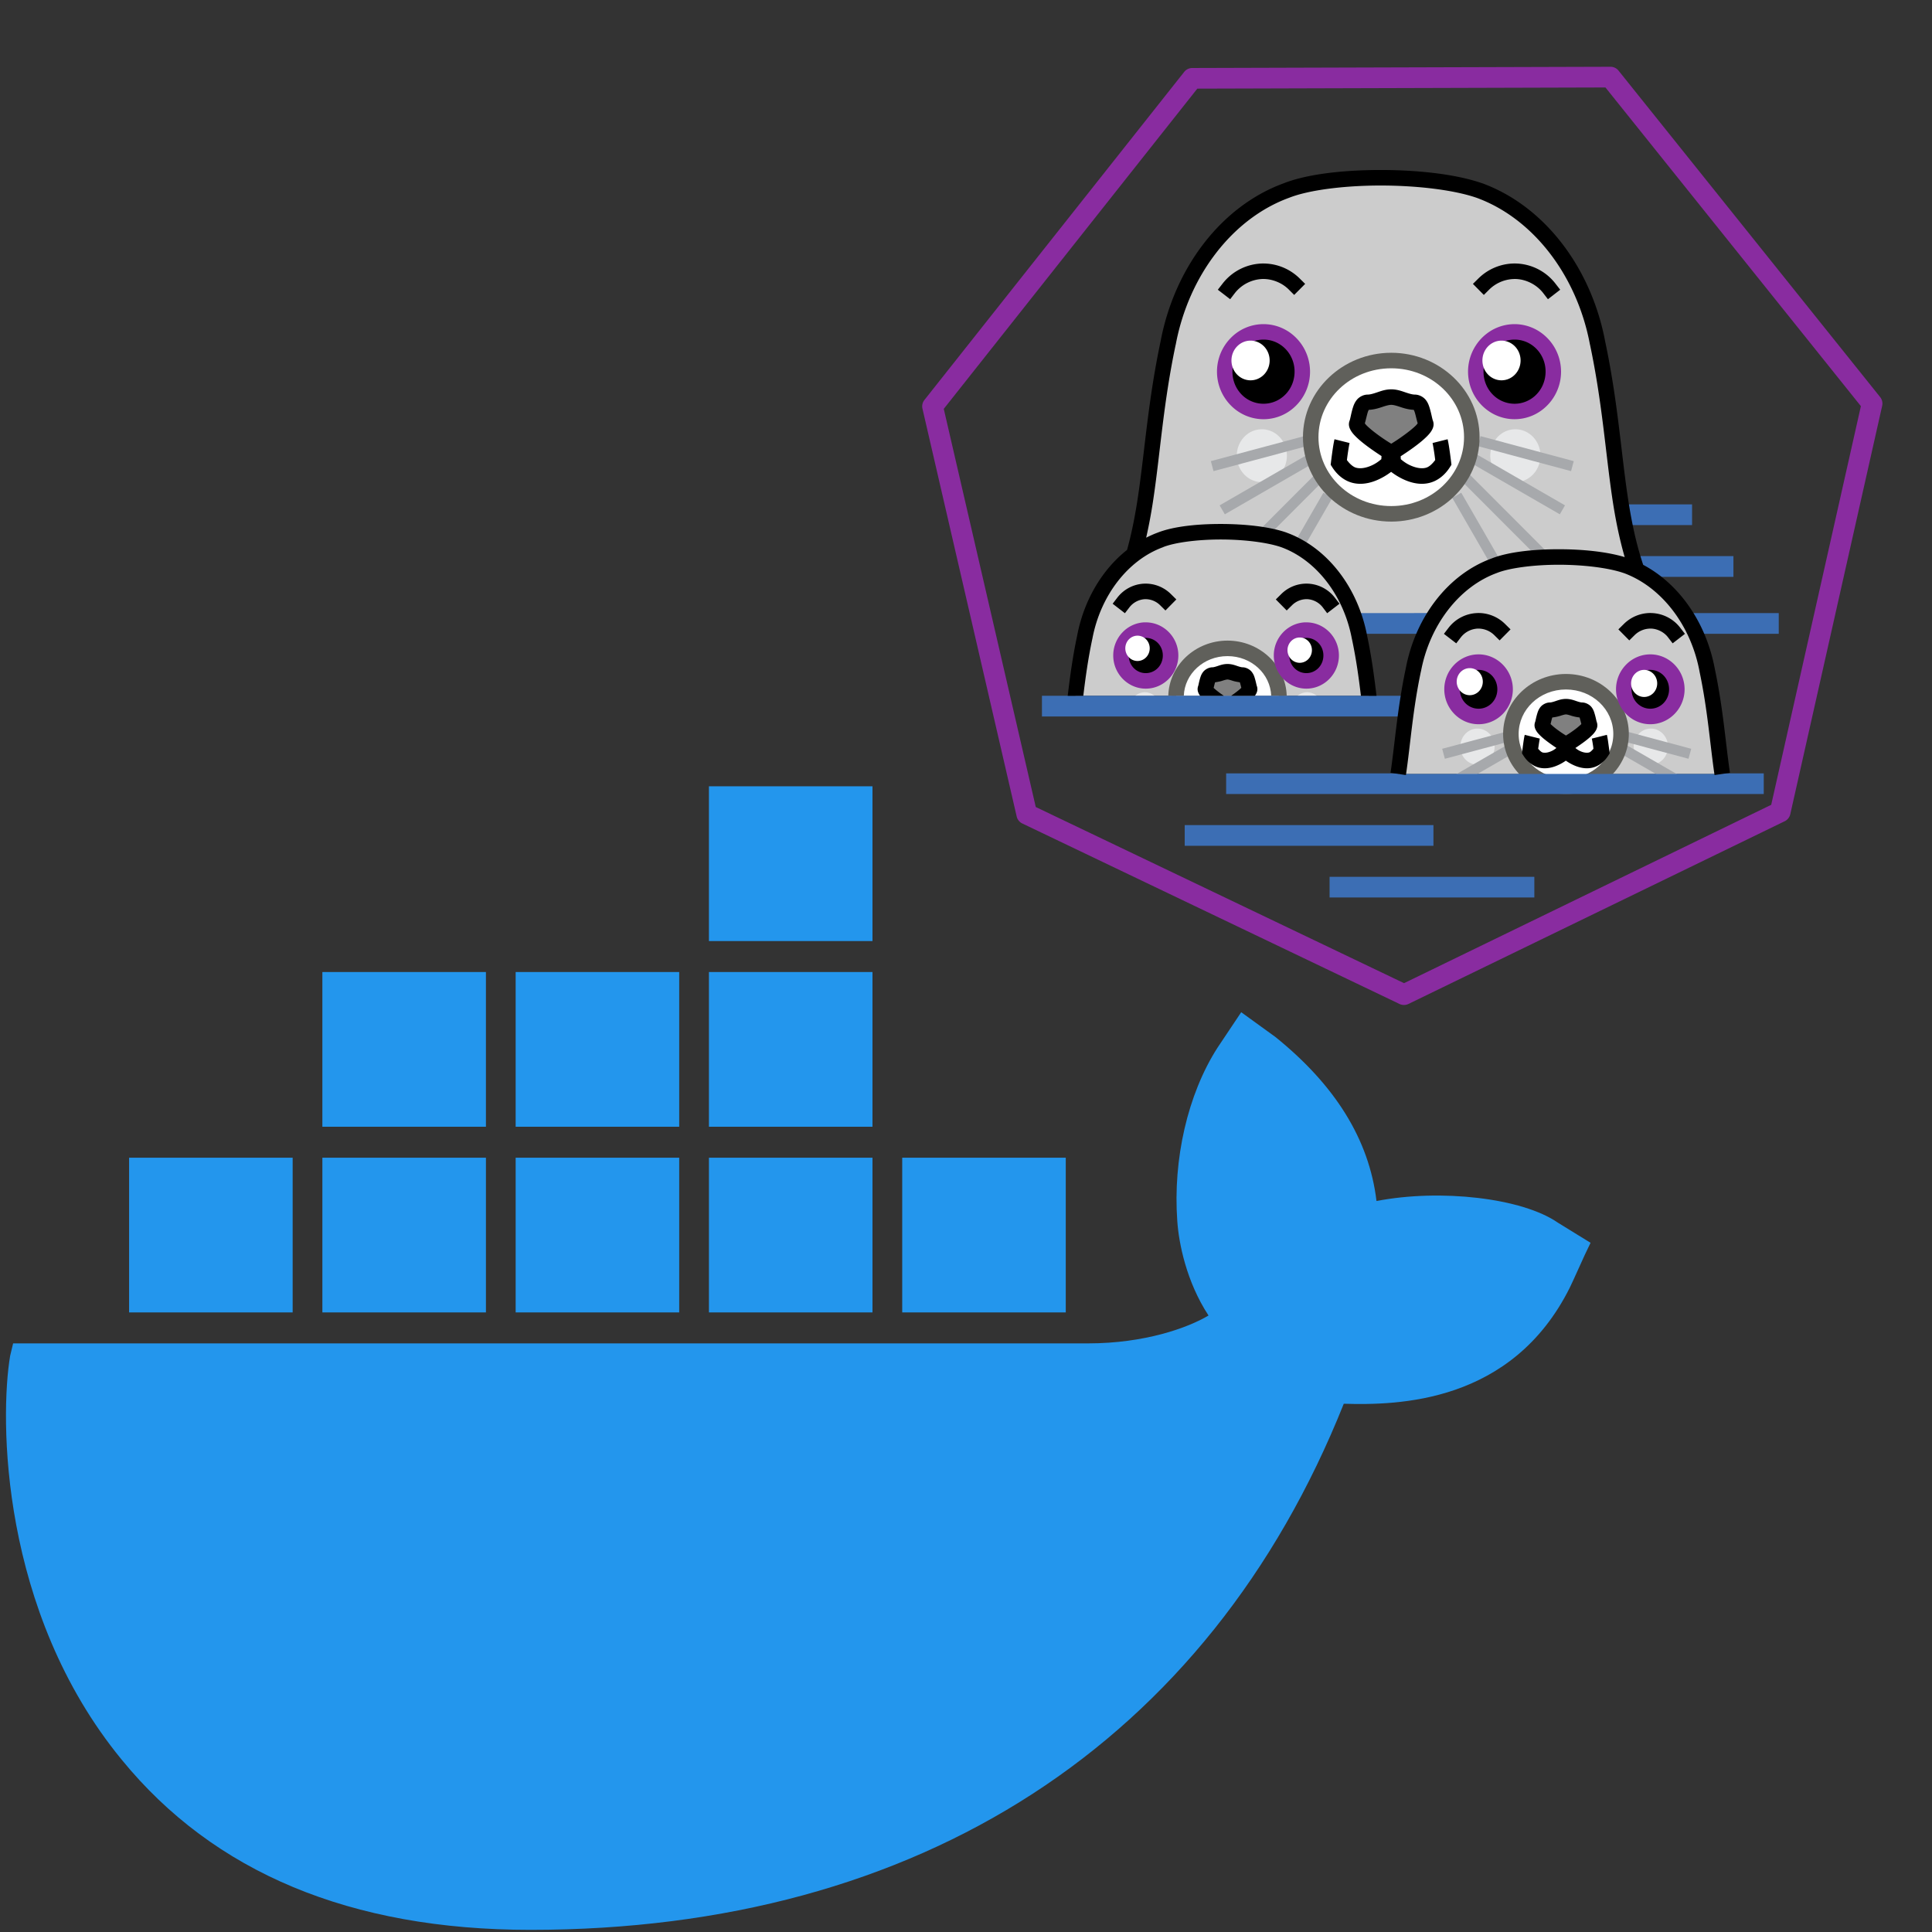 <?xml version="1.0" encoding="UTF-8" standalone="no"?>
<!-- Created with Inkscape (http://www.inkscape.org/) -->

<svg
   width="256"
   height="256"
   viewBox="0 0 67.733 67.733"
   version="1.1"
   id="svg5"
   xml:space="preserve"
   inkscape:version="1.1.2 (0a00cf5339, 2022-02-04)"
   sodipodi:docname="docker_and_podman_icon.svg"
   xmlns:inkscape="http://www.inkscape.org/namespaces/inkscape"
   xmlns:sodipodi="http://sodipodi.sourceforge.net/DTD/sodipodi-0.dtd"
   xmlns="http://www.w3.org/2000/svg"
   xmlns:svg="http://www.w3.org/2000/svg"><rect x="0" y="0" width="67.733" height="67.733" fill="#333333" stroke="none"/><sodipodi:namedview
     id="namedview7"
     pagecolor="#ffffff"
     bordercolor="#000000"
     borderopacity="0.25"
     inkscape:showpageshadow="2"
     inkscape:pageopacity="0"
     inkscape:pagecheckerboard="true"
     inkscape:deskcolor="#d1d1d1"
     inkscape:document-units="px"
     showgrid="false"
     inkscape:zoom="1.0544998"
     inkscape:cx="152.20487"
     inkscape:cy="146.04081"
     inkscape:window-width="1553"
     inkscape:window-height="748"
     inkscape:window-x="339"
     inkscape:window-y="149"
     inkscape:window-maximized="0"
     inkscape:current-layer="layer1"
     inkscape:pageshadow="2"
     inkscape:snap-bbox="true"
     inkscape:snap-bbox-edge-midpoints="true"
     inkscape:snap-global="true"
     inkscape:snap-nodes="false"
     inkscape:snap-others="false"
     inkscape:bbox-nodes="true"
     inkscape:bbox-paths="true" /><defs
     id="defs2" /><g
     inkscape:label="Layer 1"
     inkscape:groupmode="layer"
     id="layer1"><path
       d="M 54.617,42.865 C 53.366,41.997 50.5,41.672 48.258,42.106 47.998,39.936 46.799,38.037 44.714,36.355 l -1.199,-0.868 -0.834,1.248 c -1.042,1.628 -1.564,3.906 -1.407,6.076 0.052,0.76 0.313,2.116 1.095,3.309 -0.73,0.434 -2.241,0.977 -4.222,0.977 H 0.46 l -0.104,0.434 c -0.365,2.17 -0.365,8.951 3.909,14.159 3.232,3.96 8.027,5.968 14.334,5.968 13.657,0 23.769,-6.564 28.512,-18.445 1.876,0.054 5.89,0 7.923,-4.069 0.052,-0.109 0.156,-0.326 0.521,-1.139 l 0.208,-0.434 z M 30.588,27.567 h -5.734 v 5.425 h 5.734 z m 0,6.51 h -5.734 v 5.425 h 5.734 z m -6.776,0 h -5.734 v 5.425 h 5.734 z m -6.776,0 h -5.734 v 5.425 h 5.734 z M 10.26,40.587 H 4.526 v 5.425 h 5.734 z m 6.776,0 h -5.734 v 5.425 h 5.734 z m 6.776,0 h -5.734 v 5.425 h 5.734 z m 6.776,0 h -5.734 v 5.425 h 5.734 z m 6.776,0 h -5.734 v 5.425 h 5.734 z"
       fill="#2396ed"
       fill-rule="nonzero"
       id="path862"
       style="stroke-width:0.217" /><g
       id="g263"
       transform="matrix(0.263,0,0,0.263,32.331,1.955)"><path
         fill="#3c6eb4"
         d="m 93.188,59.803 c 0.148,0.927 0.3,1.854 0.482,2.76 h 8.955 v -2.76 z m 1.484,6.896 c 0.185,0.634 0.381,1.265 0.598,1.893 0.52,0.259 1.027,0.548 1.517,0.87 h 11.352 v -2.763 z m -18.431,1.282 c -0.426,0.155 -0.843,0.336 -1.252,0.533 v 0.004 c 0.41,-0.198 0.825,-0.382 1.252,-0.537 z m -41.248,34.57 v 2.76 H 68.15 v -2.76 z m 19.31,6.896 v 2.752 H 81.6 v -2.752 z"
         id="path188" /><path
         fill="#cccccc"
         d="m 61.114,16.26 c -4.91,0 -9.721,0.567 -12.586,1.707 -7.89,2.888 -13.95,10.775 -15.746,20.33 -2.365,11.186 -2.224,19.941 -4.572,28.178 a 13.589,13.589 0 0 1 3.529,-1.94 c 1.834,-0.726 4.909,-1.09 8.049,-1.09 3.14,0 6.35,0.365 8.431,1.09 4.571,1.67 8.177,5.96 9.67,11.284 h 9.719 c 1.991,-3.681 5.03,-6.523 8.633,-7.838 3.919,-1.554 13.165,-1.55 17.617,0 0.483,0.176 0.952,0.39 1.414,0.619 C 92.21,59.734 92.599,50.449 90.03,38.297 88.235,28.742 82.173,20.855 74.284,17.967 71.03,16.831 66.023,16.261 61.114,16.26 Z"
         id="path190" /><path
         fill="#e7e8e9"
         d="m 45.275,49.787 a 3.344,3.523 0 0 0 -3.34,3.523 3.344,3.523 0 0 0 3.34,3.523 3.344,3.523 0 0 0 3.341,-3.523 3.344,3.523 0 0 0 -3.34,-3.523 z m 33.79,0 a 3.344,3.523 0 0 0 -3.34,3.523 3.344,3.523 0 0 0 3.34,3.523 3.344,3.523 0 0 0 3.35,-3.523 3.344,3.523 0 0 0 -3.35,-3.523 z"
         id="path192" /><path
         fill="#a7a9ac"
         d="m 50.905,50.705 -12.428,3.332 0.356,1.332 12.43,-3.332 z m 23.52,0 -0.358,1.332 12.427,3.332 0.358,-1.332 z m -22.276,2.008 -12.499,7.219 0.69,1.193 12.497,-7.218 z m 21.039,0 -0.69,1.194 12.498,7.218 0.69,-1.193 z m -20.125,2.395 -8.607,8.619 c 0.586,0.074 1.144,0.167 1.677,0.271 l 7.905,-7.916 z m 19.21,0 -0.974,0.974 10.809,10.826 c 0.612,-0.04 1.237,-0.067 1.87,-0.08 z m -18.792,3.138 -3.957,6.86 c 0.411,0.203 0.814,0.426 1.205,0.672 l 3.947,-6.844 z m 18.375,0 -1.195,0.688 5.287,9.168 c 0.098,-0.039 0.193,-0.085 0.293,-0.121 0.31,-0.123 0.665,-0.233 1.037,-0.336 z"
         id="path194" /><path
         fill="#ffffff"
         d="M 73.261,50.84 A 10.736,10.217 0 0 1 62.525,61.058 10.736,10.217 0 0 1 51.788,50.84 10.736,10.217 0 0 1 62.525,40.623 10.736,10.217 0 0 1 73.26,50.84 Z"
         id="path196" /><path
         fill="#808080"
         d="m 67.107,48.998 c -0.36,-0.933 -0.36,-2.799 -1.44,-2.799 -1.08,0 -2.08,-0.7 -3.142,-0.7 -1.063,0 -2.06,0.7 -3.142,0.7 -1.08,0 -1.08,1.866 -1.44,2.8 -0.36,0.932 4.582,3.964 4.582,3.964 0,0 4.942,-3.032 4.582,-3.965 z"
         id="path198" /><path
         fill="#3c6eb4"
         d="m 57.399,74.29 c 0.33,0.886 0.59,1.81 0.793,2.761 h 8.799 c 0.443,-0.973 0.958,-1.897 1.535,-2.762 z m 44.177,10e-4 a 19.673,19.673 0 0 1 1.532,2.76 h 11.072 v -2.76 z"
         id="path200" /><path
         fill="#cccccc"
         d="m 39.789,63.445 c -3.14,0 -6.216,0.364 -8.05,1.09 -5.046,1.844 -8.917,6.878 -10.065,12.975 -0.6,2.826 -0.945,5.391 -1.238,7.807 h 39.086 c -0.293,-2.416 -0.63,-4.98 -1.23,-7.807 -1.147,-6.097 -5.027,-11.13 -10.074,-12.974 -2.082,-0.725 -5.29,-1.09 -8.43,-1.09 z"
         id="path202" /><path
         fill="#e7e8e9"
         d="m 29.663,84.84 a 2.14,2.248 0 0 0 -1.255,0.477 h 2.56 a 2.14,2.248 0 0 0 -1.305,-0.476 z m 21.62,0 a 2.14,2.248 0 0 0 -1.256,0.477 h 2.562 a 2.14,2.248 0 0 0 -1.307,-0.476 z"
         id="path204" /><path
         fill="#a7a9ac"
         d="m 33.202,85.187 -0.484,0.13 h 0.52 z m 15.172,0 -0.035,0.13 h 0.52 z"
         id="path206" /><path
         fill="#ffffff"
         d="m 40.698,79 a 6.868,6.52 0 0 0 -6.846,6.317 H 47.534 A 6.868,6.52 0 0 0 40.698,79 Z"
         id="path208" /><path
         fill="#808080"
         d="m 40.698,82.106 c -0.68,0 -1.317,0.45 -2.008,0.45 -0.691,0 -0.696,1.188 -0.926,1.783 -0.08,0.208 0.268,0.583 0.735,0.978 h 4.396 c 0.468,-0.395 0.808,-0.77 0.727,-0.978 -0.23,-0.595 -0.226,-1.783 -0.917,-1.783 -0.69,0 -1.327,-0.45 -2.007,-0.45 z"
         id="path210" /><path
         fill="#892ca0"
         d="M 91.736,1.467 35.998,1.631 a 1.38,1.38 0 0 0 -1.073,0.52 L 0.295,45.883 a 1.38,1.38 0 0 0 -0.26,1.16 l 12.56,54.363 a 1.38,1.38 0 0 0 0.753,0.935 l 50.285,24.061 a 1.38,1.38 0 0 0 1.195,-0.01 l 50.148,-24.355 a 1.38,1.38 0 0 0 0.744,-0.943 l 12.247,-54.432 a 1.38,1.38 0 0 0 -0.268,-1.16 L 92.82,1.977 a 1.38,1.38 0 0 0 -1.083,-0.51 z m -0.657,2.76 34.05,42.48 L 113.175,99.849 64.23,123.625 15.139,100.143 2.875,47.07 36.673,4.383 Z"
         id="path212" /><path
         fill="#cccccc"
         d="m 106.644,95.737 c -0.606,-4.124 -0.9,-8.61 -2.019,-13.887 -1.228,-6.518 -5.373,-11.9 -10.768,-13.87 -4.452,-1.55 -13.697,-1.554 -17.616,0 -5.395,1.97 -9.54,7.352 -10.768,13.87 -1.118,5.278 -1.413,9.763 -2.019,13.887"
         id="path214" /><path
         fill="#e7e8e9"
         d="m 74.02,89.688 a 2.287,2.404 0 0 0 -2.286,2.406 2.287,2.404 0 0 0 2.286,2.406 2.287,2.404 0 0 0 2.285,-2.406 2.287,2.404 0 0 0 -2.285,-2.406 z m 23.11,0 a 2.287,2.404 0 0 0 -2.286,2.406 2.287,2.404 0 0 0 2.286,2.406 2.287,2.404 0 0 0 2.285,-2.406 2.287,2.404 0 0 0 -2.285,-2.406 z"
         id="path216" /><path
         fill="#a7a9ac"
         d="m 77.814,90.104 -8.5,2.277 0.358,1.332 8.498,-2.277 z m 16.196,0 -0.358,1.332 8.5,2.277 0.358,-1.332 z m -15.4,1.392 -8.544,4.926 0.688,1.193 8.543,-4.924 z m 14.605,0 -0.69,1.195 8.543,4.924 0.69,-1.193 z"
         id="path218" /><path
         fill="#ffffff"
         d="m 93.157,90.41 a 7.343,6.97 0 0 1 -7.342,6.97 7.343,6.97 0 0 1 -7.343,-6.97 7.343,6.97 0 0 1 7.343,-6.97 7.343,6.97 0 0 1 7.342,6.97 z"
         id="path220" /><path
         fill="#808080"
         d="m 88.948,89.152 c -0.246,-0.636 -0.246,-1.91 -0.985,-1.91 -0.738,0 -1.42,-0.476 -2.148,-0.476 -0.727,0 -1.41,0.477 -2.149,0.477 -0.738,0 -0.738,1.273 -0.985,1.91 -0.246,0.636 3.134,2.704 3.134,2.704 0,0 3.38,-2.068 3.133,-2.705 z"
         id="path222" /><path
         fill="#60605b"
         d="m 62.526,39.592 c -6.461,0 -11.77,5.022 -11.77,11.252 0,6.23 5.309,11.252 11.77,11.252 6.462,0 11.771,-5.022 11.771,-11.252 0,-6.23 -5.311,-11.252 -11.771,-11.252 z m 0,2.069 c 5.398,0 9.703,4.128 9.703,9.183 0,5.056 -4.305,9.182 -9.703,9.182 -5.397,0 -9.703,-4.126 -9.703,-9.182 0,-5.055 4.306,-9.183 9.703,-9.183 z m -21.828,36.3 c -4.254,0 -7.78,3.26 -7.895,7.356 h 2.069 c 0.112,-2.92 2.637,-5.288 5.826,-5.288 3.19,0 5.712,2.368 5.824,5.288 h 2.068 c -0.113,-4.095 -3.64,-7.356 -7.892,-7.356 z m 45.119,4.447 c -4.585,0 -8.38,3.56 -8.38,7.998 0,4.44 3.795,8.006 8.38,8.006 4.586,0 8.379,-3.567 8.379,-8.006 0,-4.438 -3.793,-7.998 -8.38,-7.998 z m 0,2.069 c 3.525,0 6.31,2.667 6.31,5.93 0,3.26 -2.785,5.937 -6.31,5.937 -3.524,0 -6.31,-2.677 -6.31,-5.938 0,-3.26 2.786,-5.93 6.31,-5.93 z"
         id="path224" /><path
         fill="#3c6eb4"
         d="m 15.962,85.317 v 2.76 h 48.462 c 0.12,-0.897 0.253,-1.816 0.406,-2.76 z M 40.516,95.66 v 2.752 H 112.18 V 95.66 h -5.545 l 0.01,0.076 H 63.453 l 0.01,-0.076 z"
         id="path226" /><path
         d="m 61.116,15.227 h -0.002 c -4.982,0 -9.83,0.544 -12.955,1.783 -8.283,3.043 -14.528,11.225 -16.385,21.076 -1.652,7.815 -2.09,14.424 -2.969,20.408 -0.375,2.558 -0.838,4.995 -1.496,7.377 -3.361,2.655 -5.775,6.766 -6.658,11.45 -0.616,2.913 -0.957,5.54 -1.254,7.996 h 2.078 c 0.288,-2.37 0.624,-4.86 1.203,-7.59 l 0.008,-0.01 v -0.018 c 1.09,-5.783 4.77,-10.492 9.408,-12.185 l 0.018,-0.01 0.008,-0.008 c 1.573,-0.624 4.607,-1.014 7.668,-1.014 3.057,0 6.211,0.381 8.084,1.031 4.634,1.696 8.311,6.406 9.4,12.186 v 0.018 l 0.008,0.01 c 0.58,2.73 0.915,5.221 1.203,7.59 h 2.079 C 60.265,82.859 59.925,80.227 59.308,77.311 58.098,70.905 54.026,65.557 48.573,63.566 h -0.008 l -0.008,-0.01 c -2.292,-0.796 -5.55,-1.14 -8.77,-1.142 -3.214,0 -6.328,0.333 -8.419,1.16 -0.518,0.19 -1.02,0.42 -1.512,0.668 a 70.243,70.243 0 0 0 1,-5.445 C 31.751,52.695 32.171,46.164 33.79,38.51 L 33.8,38.5 v -0.016 c 1.736,-9.24 7.606,-16.806 15.086,-19.544 l 0.01,-0.008 h 0.015 c 2.605,-1.036 7.375,-1.636 12.205,-1.635 4.823,0 9.764,0.583 12.81,1.643 7.48,2.737 13.35,10.303 15.084,19.543 l 0.01,0.02 v 0.007 c 1.618,7.654 2.048,14.185 2.943,20.287 0.403,2.748 0.926,5.41 1.68,8.035 -2.394,-0.724 -5.604,-1.05 -8.795,-1.05 -3.43,0 -6.747,0.36 -8.966,1.238 -5.794,2.12 -10.125,7.8 -11.416,14.619 -1.136,5.358 -1.438,9.879 -2.036,13.943 l 2.051,0.303 c 0.615,-4.183 0.898,-8.626 2,-13.823 l 0.01,-0.01 v -0.007 c 1.168,-6.205 5.123,-11.276 10.11,-13.096 h 0.007 l 0.018,-0.01 c 1.7,-0.674 4.946,-1.09 8.223,-1.09 3.275,0 6.648,0.407 8.664,1.108 h 0.01 c 4.977,1.826 8.922,6.89 10.09,13.088 v 0.017 c 1.101,5.196 1.392,9.64 2.007,13.822 l 2.053,-0.302 c -0.597,-4.065 -0.9,-8.586 -2.035,-13.944 -1.146,-6.057 -4.692,-11.213 -9.53,-13.777 -1.004,-3.013 -1.62,-6.093 -2.101,-9.367 C 93.13,52.514 92.695,45.91 91.046,38.104 89.192,28.236 82.943,20.03 74.644,16.992 h -0.018 c -3.464,-1.21 -8.52,-1.764 -13.51,-1.765 z M 45.546,27.69 a 6.912,6.912 0 0 0 -5.506,2.684 l -0.633,0.814 1.646,1.264 0.631,-0.823 a 4.92,4.92 0 0 1 3.592,-1.869 c 1.3,-0.055 2.65,0.468 3.574,1.385 l 0.736,0.736 1.463,-1.472 -0.736,-0.727 a 6.905,6.905 0 0 0 -4.77,-1.99 z m 33.372,0 a 6.905,6.905 0 0 0 -4.77,1.992 l -0.736,0.727 1.455,1.472 0.737,-0.736 a 4.895,4.895 0 0 1 3.574,-1.385 c 1.375,0.06 2.76,0.777 3.6,1.87 l 0.633,0.822 1.636,-1.264 -0.633,-0.814 A 6.895,6.895 0 0 0 78.918,27.69 Z m -33.425,9.115 a 5.17,5.306 0 0 0 -5.168,5.305 5.17,5.306 0 0 0 5.168,5.306 5.17,5.306 0 0 0 5.175,-5.306 5.17,5.306 0 0 0 -5.175,-5.305 z m 33.468,0 a 5.17,5.306 0 0 0 -5.167,5.305 5.17,5.306 0 0 0 5.167,5.306 5.17,5.306 0 0 0 5.168,-5.306 5.17,5.306 0 0 0 -5.167,-5.305 z m -16.435,7.66 c -0.758,0 -1.379,0.233 -1.895,0.407 -0.517,0.175 -0.93,0.294 -1.248,0.294 -0.567,0 -1.124,0.311 -1.427,0.676 -0.302,0.364 -0.445,0.74 -0.555,1.098 -0.22,0.713 -0.327,1.438 -0.424,1.69 -0.222,0.574 -0.01,1.031 0.166,1.331 0.175,0.3 0.389,0.536 0.63,0.78 0.484,0.486 1.096,0.973 1.714,1.427 0.633,0.464 1.268,0.886 1.74,1.194 l -0.025,0.416 c -0.233,0.19 -0.8,0.693 -1.74,1.011 -0.556,0.188 -1.116,0.255 -1.602,0.131 -0.413,-0.106 -0.824,-0.47 -1.246,-1.021 0.027,-0.218 0.037,-0.307 0.086,-0.666 0.087,-0.628 0.213,-1.387 0.27,-1.612 l -2.009,-0.502 c -0.12,0.48 -0.222,1.18 -0.312,1.829 -0.09,0.648 -0.156,1.203 -0.156,1.203 l -0.043,0.37 0.199,0.311 c 0.729,1.146 1.701,1.841 2.701,2.096 1,0.256 1.97,0.101 2.78,-0.172 1.05,-0.357 1.906,-0.93 2.378,-1.29 0.473,0.36 1.324,0.935 2.371,1.29 0.81,0.274 1.77,0.428 2.77,0.172 1,-0.256 1.973,-0.95 2.701,-2.096 l 0.2,-0.31 -0.044,-0.371 c 0,0 -0.066,-0.555 -0.156,-1.203 -0.09,-0.65 -0.194,-1.349 -0.312,-1.829 l -2.008,0.502 c 0.056,0.225 0.182,0.984 0.27,1.612 0.048,0.354 0.06,0.44 0.085,0.658 -0.424,0.556 -0.83,0.923 -1.246,1.03 -0.486,0.123 -1.045,0.056 -1.601,-0.132 -0.94,-0.318 -1.508,-0.821 -1.74,-1.011 L 63.78,53.389 c 0.479,-0.31 1.128,-0.74 1.783,-1.22 0.618,-0.455 1.23,-0.943 1.715,-1.43 0.24,-0.243 0.456,-0.479 0.63,-0.778 0.177,-0.3 0.387,-0.757 0.165,-1.332 -0.097,-0.25 -0.212,-0.976 -0.432,-1.69 -0.11,-0.356 -0.242,-0.734 -0.545,-1.099 -0.303,-0.364 -0.86,-0.674 -1.428,-0.674 -0.317,0 -0.73,-0.12 -1.246,-0.294 -0.517,-0.174 -1.137,-0.407 -1.896,-0.407 z m 0,2.069 c 0.305,0 0.71,0.118 1.23,0.293 0.478,0.162 1.079,0.34 1.764,0.373 0.023,0.035 0.085,0.15 0.148,0.355 0.111,0.36 0.224,0.91 0.38,1.445 -0.05,0.068 -0.11,0.153 -0.241,0.285 -0.342,0.344 -0.9,0.791 -1.473,1.211 -0.88,0.647 -1.43,0.984 -1.808,1.221 -0.375,-0.236 -0.936,-0.57 -1.819,-1.22 -0.573,-0.42 -1.12,-0.868 -1.462,-1.212 -0.132,-0.132 -0.19,-0.217 -0.24,-0.285 0.154,-0.535 0.268,-1.084 0.378,-1.445 A 1.55,1.55 0 0 1 59.532,47.2 c 0.684,-0.032 1.277,-0.211 1.756,-0.373 0.518,-0.175 0.934,-0.293 1.238,-0.293 z M 29.584,70.369 c -1.4,0.06 -2.71,0.744 -3.566,1.854 l -0.63,0.822 1.634,1.264 0.633,-0.824 a 2.803,2.803 0 0 1 2.025,-1.047 2.777,2.777 0 0 1 2.008,0.779 l 0.736,0.727 1.453,-1.471 -0.736,-0.727 a 4.786,4.786 0 0 0 -3.557,-1.377 z m 21.838,0 a 4.767,4.767 0 0 0 -3.55,1.377 l -0.735,0.727 1.453,1.47 0.737,-0.726 a 2.777,2.777 0 0 1 2.007,-0.78 2.8,2.8 0 0 1 2.026,1.048 l 0.623,0.824 1.644,-1.264 -0.632,-0.822 a 4.79,4.79 0 0 0 -3.573,-1.854 z m 45.604,3.912 h -0.002 a 5.046,5.046 0 0 0 -3.487,1.456 l -0.736,0.726 1.455,1.47 0.734,-0.726 a 3.029,3.029 0 0 1 2.2,-0.847 c 0.84,0.035 1.701,0.477 2.214,1.142 l 0.633,0.822 1.637,-1.263 -0.633,-0.822 a 5.022,5.022 0 0 0 -3.758,-1.95 c -0.085,-0.003 -0.17,-0.008 -0.257,-0.008 z m -22.824,0 c -0.087,0 -0.173,0.004 -0.26,0.009 a 5.04,5.04 0 0 0 -3.766,1.949 l -0.63,0.822 1.644,1.264 0.63,-0.823 a 3.035,3.035 0 0 1 2.208,-1.142 3.048,3.048 0 0 1 2.207,0.847 l 0.736,0.727 1.455,-1.47 -0.736,-0.727 A 5.045,5.045 0 0 0 74.202,74.282 Z M 29.8,76.559 a 3.307,3.386 0 0 0 -3.306,3.384 3.307,3.386 0 0 0 3.306,3.393 3.307,3.386 0 0 0 3.306,-3.393 3.307,3.386 0 0 0 -3.306,-3.384 z m 21.412,0 a 3.307,3.386 0 0 0 -3.315,3.384 3.307,3.386 0 0 0 3.315,3.393 3.307,3.386 0 0 0 3.306,-3.393 3.307,3.386 0 0 0 -3.306,-3.384 z m 22.953,4.276 a 3.536,3.62 0 0 0 -3.53,3.617 3.536,3.62 0 0 0 3.53,3.618 3.536,3.62 0 0 0 3.54,-3.618 3.536,3.62 0 0 0 -3.54,-3.617 z m 22.893,0 a 3.536,3.62 0 0 0 -3.54,3.617 3.536,3.62 0 0 0 3.54,3.618 3.536,3.62 0 0 0 3.532,-3.618 3.536,3.62 0 0 0 -3.532,-3.617 z m -56.361,0.242 c -0.566,0 -1.004,0.167 -1.334,0.278 -0.33,0.11 -0.551,0.164 -0.674,0.164 -0.47,0 -0.957,0.276 -1.203,0.572 -0.246,0.295 -0.347,0.58 -0.424,0.83 -0.156,0.503 -0.229,0.965 -0.26,1.047 -0.206,0.533 -0.01,0.94 0.13,1.178 0.038,0.066 0.08,0.115 0.12,0.172 h 3.16 a 11.125,11.125 0 0 1 -0.459,-0.32 c -0.358,-0.264 -0.707,-0.541 -0.9,-0.735 v -0.01 c 0.063,-0.26 0.137,-0.572 0.182,-0.719 0.005,-0.016 0.004,-0.002 0.01,-0.015 0.366,-0.054 0.733,-0.127 0.976,-0.21 0.332,-0.111 0.562,-0.163 0.676,-0.163 0.113,0 0.334,0.052 0.666,0.164 0.243,0.082 0.613,0.155 0.978,0.209 0.005,0.013 0.003,0 0.008,0.015 0.046,0.147 0.128,0.457 0.19,0.72 l -0.008,0.009 c -0.193,0.194 -0.54,0.471 -0.899,0.734 a 15.49,15.49 0 0 1 -0.45,0.32 h 3.16 c 0.04,-0.055 0.082,-0.106 0.119,-0.171 0.14,-0.238 0.337,-0.645 0.13,-1.178 -0.03,-0.081 -0.113,-0.544 -0.27,-1.047 a 2.198,2.198 0 0 0 -0.423,-0.83 c -0.246,-0.296 -0.723,-0.572 -1.193,-0.572 -0.123,0 -0.346,-0.053 -0.676,-0.164 -0.33,-0.111 -0.766,-0.278 -1.332,-0.278 z m 45.119,4.657 c -0.59,0 -1.05,0.176 -1.403,0.295 -0.353,0.119 -0.597,0.18 -0.744,0.18 -0.482,0 -0.976,0.275 -1.23,0.58 -0.252,0.303 -0.359,0.602 -0.44,0.866 -0.164,0.528 -0.246,1.023 -0.285,1.125 -0.209,0.54 -0.006,0.95 0.137,1.194 0.144,0.246 0.31,0.42 0.486,0.598 0.353,0.353 0.781,0.688 1.211,1.003 0.355,0.26 0.701,0.496 0.996,0.694 -0.195,0.155 -0.454,0.367 -0.928,0.527 -0.34,0.115 -0.656,0.142 -0.908,0.078 -0.184,-0.047 -0.391,-0.261 -0.597,-0.492 0.016,-0.127 0.02,-0.135 0.043,-0.295 0.06,-0.425 0.145,-0.952 0.173,-1.064 L 80.32,90.521 c -0.092,0.368 -0.155,0.834 -0.217,1.279 -0.062,0.447 -0.104,0.832 -0.104,0.832 l -0.043,0.363 0.2,0.313 c 0.533,0.838 1.277,1.379 2.04,1.574 0.765,0.195 1.486,0.071 2.079,-0.129 a 6.1,6.1 0 0 0 1.523,-0.789 c 0.358,0.252 0.887,0.573 1.524,0.79 0.593,0.2 1.312,0.323 2.076,0.128 0.765,-0.195 1.509,-0.736 2.043,-1.574 l 0.2,-0.313 -0.044,-0.363 c 0,0 -0.051,-0.384 -0.113,-0.83 -0.061,-0.446 -0.123,-0.913 -0.215,-1.281 l -2.008,0.502 c 0.028,0.112 0.123,0.64 0.182,1.064 0.02,0.16 0.017,0.168 0.033,0.295 -0.205,0.23 -0.405,0.445 -0.588,0.492 -0.252,0.064 -0.57,0.037 -0.91,-0.078 -0.46,-0.156 -0.713,-0.364 -0.908,-0.52 0.3,-0.198 0.65,-0.436 1.013,-0.7 0.43,-0.316 0.858,-0.65 1.211,-1.004 a 2.89,2.89 0 0 0 0.485,-0.598 c 0.144,-0.245 0.338,-0.655 0.13,-1.194 -0.04,-0.102 -0.123,-0.597 -0.287,-1.125 -0.08,-0.264 -0.18,-0.563 -0.431,-0.867 -0.254,-0.304 -0.747,-0.58 -1.229,-0.58 -0.146,0 -0.39,-0.06 -0.744,-0.18 -0.353,-0.12 -0.812,-0.294 -1.402,-0.294 z m 0,2.068 c 0.137,0 0.381,0.062 0.736,0.182 a 6.22,6.22 0 0 0 1.082,0.224 c 0.013,0.028 0,0.01 0.015,0.06 0.054,0.175 0.141,0.511 0.217,0.815 l -0.035,0.035 a 9.253,9.253 0 0 1 -0.969,0.795 c -0.505,0.37 -0.744,0.51 -1.046,0.701 -0.3,-0.19 -0.54,-0.329 -1.047,-0.7 a 9.251,9.251 0 0 1 -0.971,-0.796 c -0.022,-0.023 -0.014,-0.024 -0.033,-0.045 0.074,-0.298 0.154,-0.632 0.207,-0.804 0.016,-0.053 0.012,-0.033 0.025,-0.06 a 6.043,6.043 0 0 0 1.074,-0.225 c 0.355,-0.12 0.607,-0.182 0.744,-0.182 z"
         id="path228" /><path
         fill="#892ca0"
         d="m 45.491,35.775 a 6.084,6.084 0 0 0 -4.382,1.866 6.361,6.361 0 0 0 -1.535,2.595 6.388,6.388 0 0 0 -0.27,2.198 6.397,6.397 0 0 0 2.721,4.923 6.211,6.211 0 0 0 1.335,0.701 6.056,6.056 0 0 0 4.55,-0.11 6.095,6.095 0 0 0 1.531,-0.954 6.295,6.295 0 0 0 1.36,-1.607 6.396,6.396 0 0 0 0.826,-4.236 6.431,6.431 0 0 0 -0.827,-2.317 6.396,6.396 0 0 0 -1.837,-1.973 6.211,6.211 0 0 0 -1.336,-0.7 6.047,6.047 0 0 0 -2.134,-0.386 z m 33.47,0 a 6.107,6.107 0 0 0 -2.132,0.389 6.075,6.075 0 0 0 -1.577,0.878 6.277,6.277 0 0 0 -1.43,1.538 6.396,6.396 0 0 0 -0.932,4.8 6.401,6.401 0 0 0 1.688,3.2 6.33,6.33 0 0 0 1.428,1.096 6.141,6.141 0 0 0 1.705,0.64 6.01,6.01 0 0 0 1.885,0.097 6.06,6.06 0 0 0 3.31,-1.422 6.32,6.32 0 0 0 1.506,-1.872 6.383,6.383 0 0 0 0.715,-3.652 6.431,6.431 0 0 0 -0.864,-2.63 6.39,6.39 0 0 0 -2.086,-2.138 6.18,6.18 0 0 0 -1.665,-0.722 6.021,6.021 0 0 0 -1.55,-0.202 z m -33.47,2.06 h 0.002 a 4.315,4.315 0 0 1 0.63,0.048 4.006,4.006 0 0 1 1.343,0.462 4.108,4.108 0 0 1 0.956,0.732 4.226,4.226 0 0 1 0.89,1.358 4.325,4.325 0 0 1 0.321,1.453 4.547,4.547 0 0 1 -0.182,1.504 4.325,4.325 0 0 1 -0.761,1.45 4.226,4.226 0 0 1 -1.224,1.035 4.069,4.069 0 0 1 -2.603,0.46 4.056,4.056 0 0 1 -2.562,-1.497 4.252,4.252 0 0 1 -0.76,-1.45 4.375,4.375 0 0 1 -0.186,-1.28 4.54,4.54 0 0 1 0.187,-1.28 4.33,4.33 0 0 1 0.76,-1.449 4.218,4.218 0 0 1 1.22,-1.034 4.062,4.062 0 0 1 1.757,-0.506 c 0.07,-0.004 0.141,-0.005 0.212,-0.005 z m 33.47,0 a 4.088,4.088 0 0 1 1.23,0.191 4.036,4.036 0 0 1 1.4,0.779 4.19,4.19 0 0 1 1.008,1.258 4.3,4.3 0 0 1 0.479,1.607 4.472,4.472 0 0 1 -0.48,2.489 4.28,4.28 0 0 1 -1.007,1.258 4.146,4.146 0 0 1 -1.02,0.636 4.033,4.033 0 0 1 -3.218,0 4.068,4.068 0 0 1 -1.315,-0.911 4.226,4.226 0 0 1 -0.888,-1.358 4.326,4.326 0 0 1 -0.32,-1.452 4.54,4.54 0 0 1 0.079,-1.09 4.372,4.372 0 0 1 0.623,-1.532 4.25,4.25 0 0 1 1.118,-1.15 4.105,4.105 0 0 1 1.279,-0.591 4.035,4.035 0 0 1 1.032,-0.134 z M 29.688,75.527 a 1.39,1.39 0 0 0 -0.112,0.001 c -2.295,0.12 -4.111,2.074 -4.111,4.414 0,2.416 1.937,4.423 4.336,4.423 2.399,0 4.344,-2.007 4.344,-4.423 0,-2.416 -1.945,-4.414 -4.344,-4.414 z m 21.413,0 a 1.415,1.415 0 0 0 -0.113,0.001 c -2.295,0.12 -4.12,2.074 -4.12,4.414 0,2.416 1.946,4.423 4.345,4.423 2.4,0 4.336,-2.007 4.336,-4.423 0,-2.416 -1.937,-4.414 -4.336,-4.414 z m -21.3,2.07 c 1.254,0 2.275,1.021 2.275,2.345 0,1.324 -1.021,2.354 -2.275,2.354 -1.254,0 -2.269,-1.03 -2.269,-2.354 0,-1.324 1.015,-2.345 2.269,-2.345 z m 21.412,0 c 1.254,0 2.268,1.021 2.268,2.345 0,1.324 -1.014,2.354 -2.268,2.354 -1.254,0 -2.276,-1.03 -2.276,-2.354 0,-1.324 1.022,-2.345 2.276,-2.345 z m 22.953,2.198 c -2.525,0 -4.57,2.111 -4.57,4.656 0,2.546 2.045,4.657 4.57,4.657 2.526,0 4.57,-2.11 4.57,-4.657 0,-2.545 -2.044,-4.656 -4.57,-4.656 z m 22.893,0 c -2.525,0 -4.57,2.111 -4.57,4.656 0,2.546 2.045,4.657 4.57,4.657 2.526,0 4.57,-2.11 4.57,-4.657 0,-2.545 -2.044,-4.656 -4.57,-4.656 z m -22.957,2.068 0.065,0.001 c 1.38,0 2.5,1.134 2.5,2.587 0,1.454 -1.12,2.588 -2.5,2.588 -1.38,0 -2.502,-1.134 -2.502,-2.588 0,-1.408 1.05,-2.52 2.372,-2.587 a 0.761,0.761 0 0 1 0.065,0 z m 22.892,0 0.066,0.001 c 1.38,0 2.5,1.134 2.5,2.587 0,1.454 -1.12,2.588 -2.5,2.588 -1.38,0 -2.502,-1.134 -2.502,-2.588 0,-1.408 1.05,-2.52 2.372,-2.587 a 0.757,0.757 0 0 1 0.064,0 z"
         id="path230" /><path
         fill="#ffffff"
         d="m 43.77,37.973 a 2.543,2.644 0 0 0 -2.545,2.64 2.543,2.644 0 0 0 2.545,2.65 2.543,2.644 0 0 0 2.545,-2.65 2.543,2.644 0 0 0 -2.545,-2.64 z m 33.453,0 a 2.543,2.644 0 0 0 -2.545,2.64 2.543,2.644 0 0 0 2.545,2.65 2.543,2.644 0 0 0 2.543,-2.65 2.543,2.644 0 0 0 -2.543,-2.64 z M 28.7,77.303 a 1.626,1.687 0 0 0 -1.625,1.687 1.626,1.687 0 0 0 1.627,1.688 1.626,1.687 0 0 0 1.627,-1.688 1.626,1.687 0 0 0 -1.627,-1.687 z m 21.62,0.242 a 1.626,1.687 0 0 0 -1.626,1.688 1.626,1.687 0 0 0 1.627,1.687 1.626,1.687 0 0 0 1.629,-1.687 1.626,1.687 0 0 0 -1.63,-1.688 z m 22.67,4.086 a 1.739,1.804 0 0 0 -1.74,1.799 1.739,1.804 0 0 0 1.74,1.808 1.739,1.804 0 0 0 1.74,-1.808 1.739,1.804 0 0 0 -1.74,-1.799 z m 23.247,0.232 a 1.739,1.804 0 0 0 -1.74,1.81 1.739,1.804 0 0 0 1.74,1.8 1.739,1.804 0 0 0 1.74,-1.8 1.739,1.804 0 0 0 -1.74,-1.81 z"
         id="path232" /></g></g></svg>
